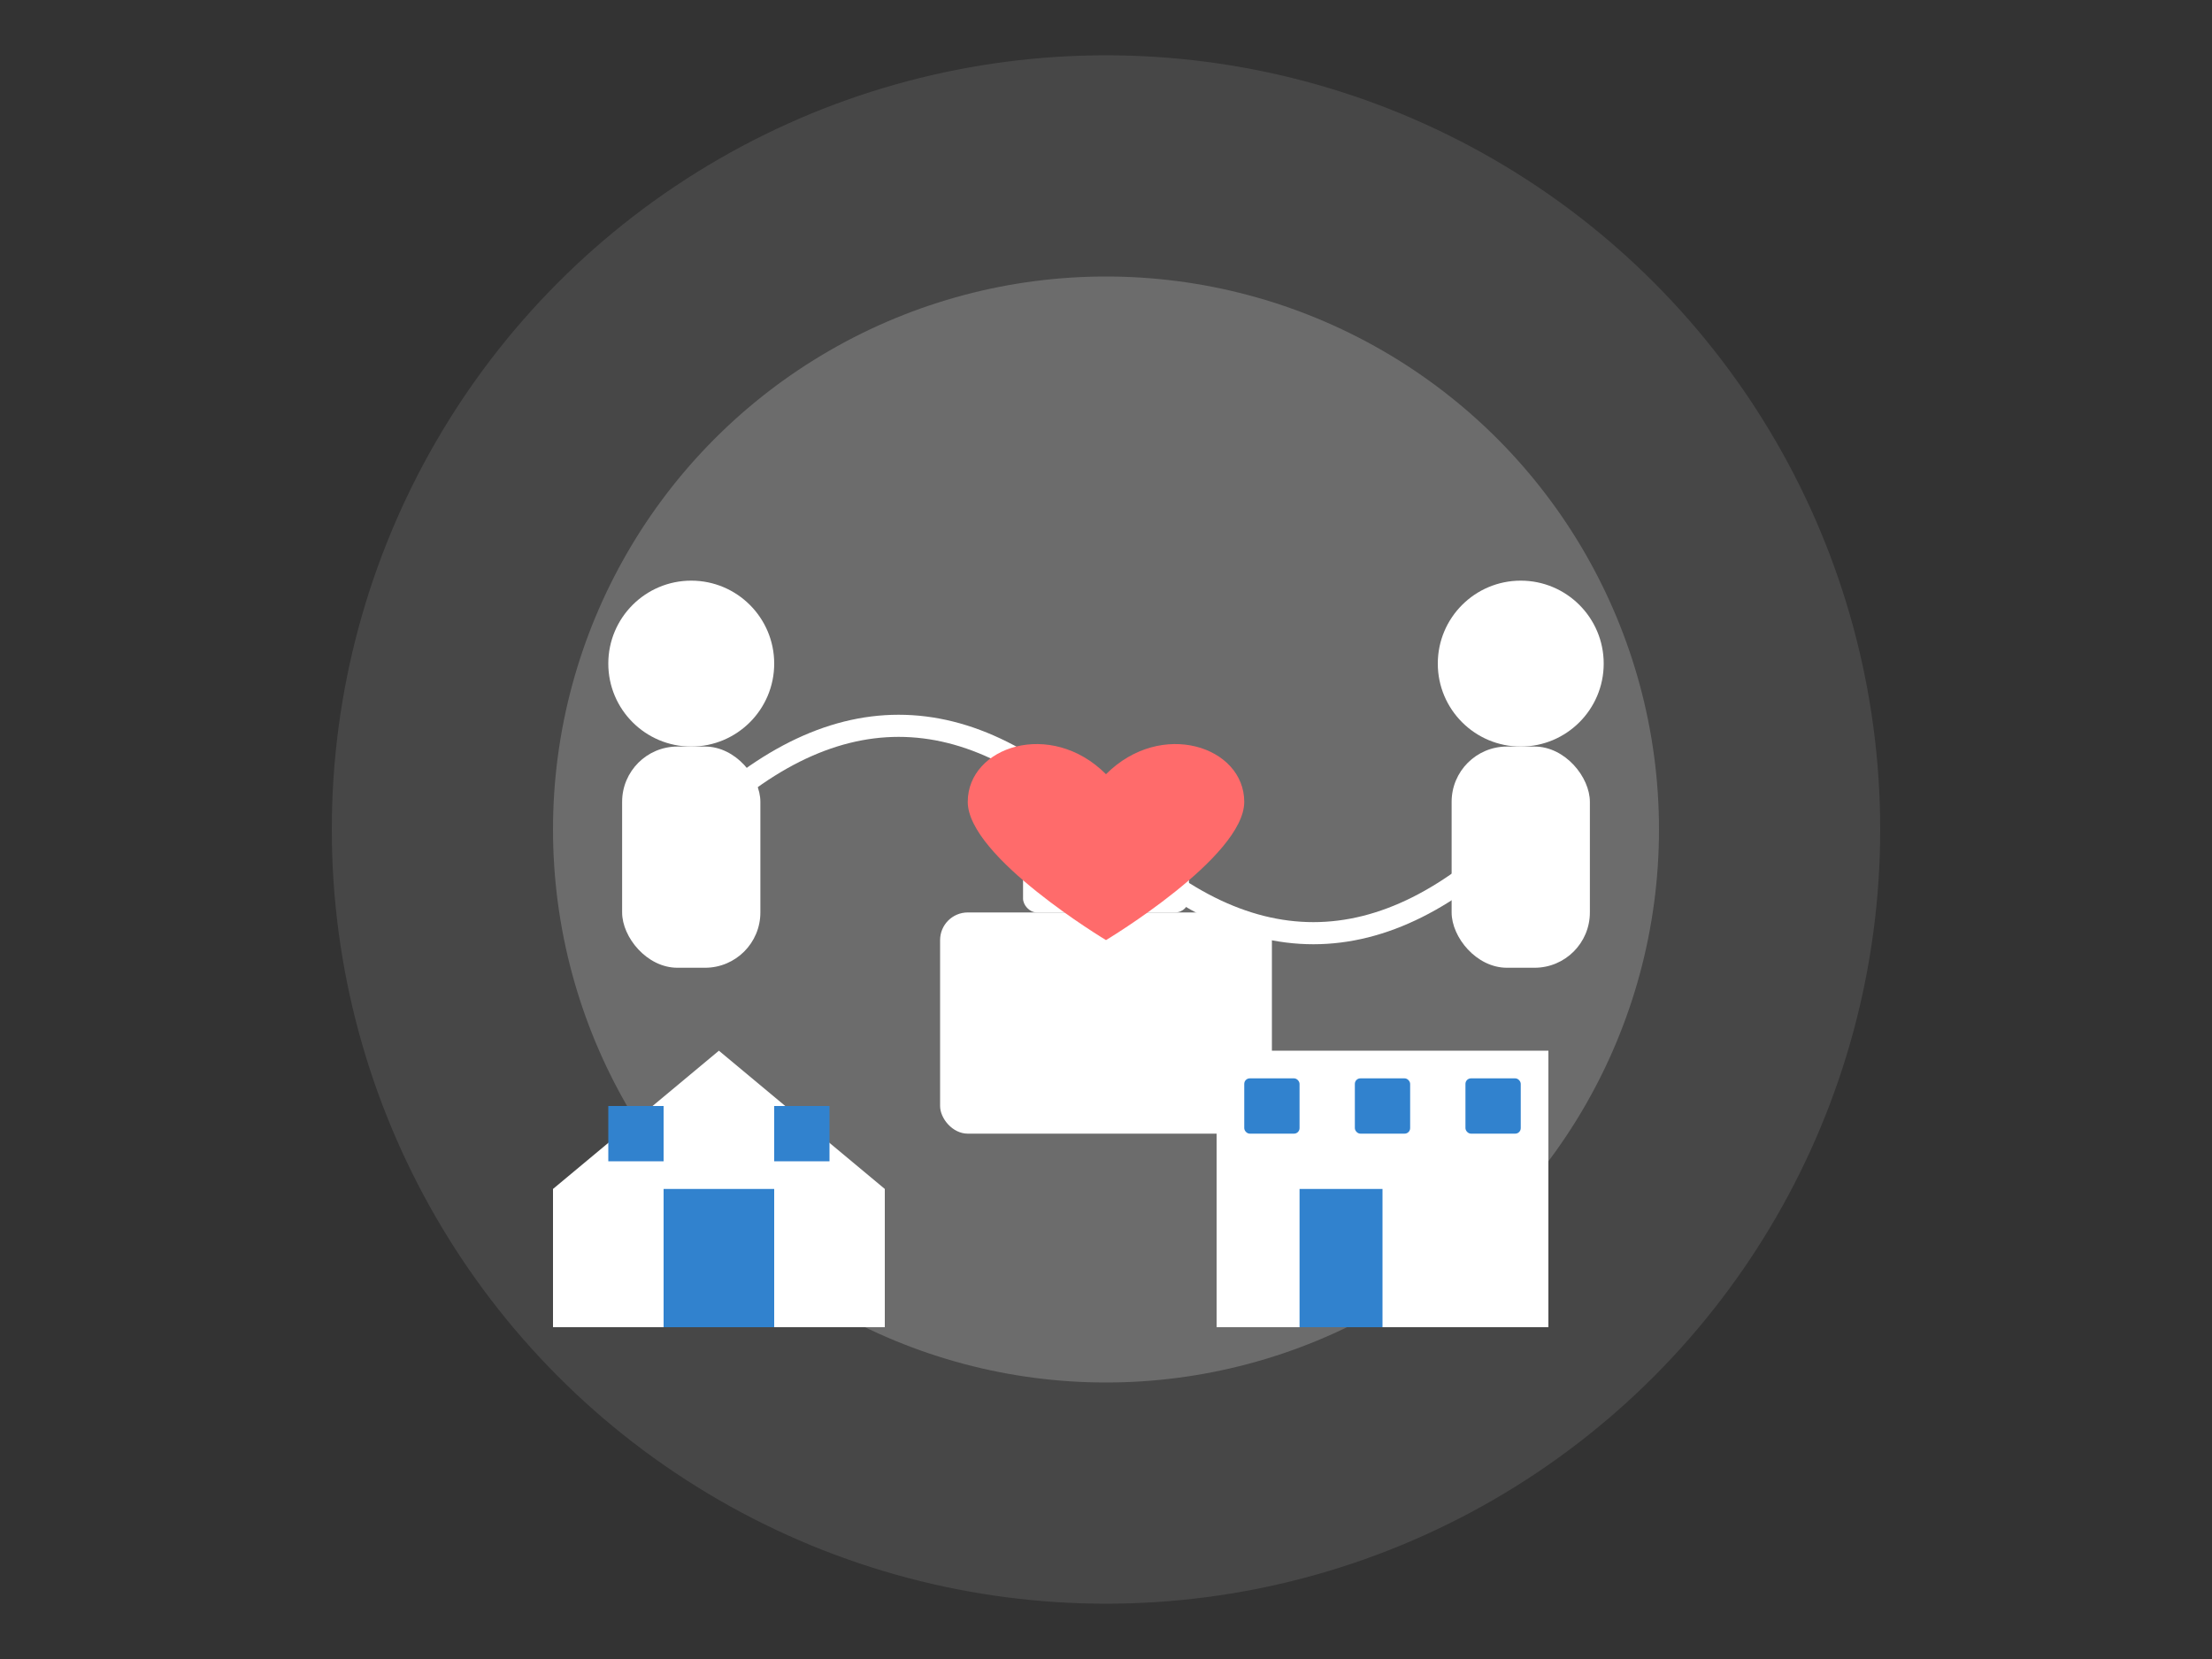 <svg width="800" height="600" viewBox="0 0 800 600" fill="none" xmlns="http://www.w3.org/2000/svg">
  <rect x="0" y="0" width="800" height="600" fill="#333333" stroke="none"/>
  <!-- Background elements -->
  <circle cx="400" cy="300" r="280" fill="white" fill-opacity="0.1"/>
  <circle cx="400" cy="300" r="200" fill="white" fill-opacity="0.2"/>
  
  <!-- Hands connecting/donating -->
  <path d="M250 300 C300 250, 350 250, 400 300" stroke="white" stroke-width="8" stroke-linecap="round"/>
  <path d="M400 300 C450 350, 500 350, 550 300" stroke="white" stroke-width="8" stroke-linecap="round"/>
  
  <!-- Donation box -->
  <rect x="340" y="330" width="120" height="80" rx="10" fill="white"/>
  <rect x="370" y="310" width="60" height="20" rx="5" fill="white"/>
  
  <!-- Heart symbol -->
  <path d="M400 280 C420 260, 450 270, 450 290 C450 310, 400 340, 400 340 C400 340, 350 310, 350 290 C350 270, 380 260, 400 280Z" fill="#FF6B6B"/>
  
  <!-- People silhouettes -->
  <circle cx="250" cy="240" r="30" fill="white"/>
  <rect x="225" y="270" width="50" height="80" rx="20" fill="white"/>
  
  <circle cx="550" cy="240" r="30" fill="white"/>
  <rect x="525" y="270" width="50" height="80" rx="20" fill="white"/>
  
  <!-- NGO building -->
  <rect x="440" y="380" width="120" height="100" fill="white"/>
  <rect x="470" y="430" width="30" height="50" fill="#3182CE"/>
  <rect x="450" y="390" width="20" height="20" rx="2" fill="#3182CE"/>
  <rect x="490" y="390" width="20" height="20" rx="2" fill="#3182CE"/>
  <rect x="530" y="390" width="20" height="20" rx="2" fill="#3182CE"/>
  
  <!-- Home/Community -->
  <path d="M200 430 L260 380 L320 430 L320 480 L200 480 Z" fill="white"/>
  <rect x="240" y="430" width="40" height="50" fill="#3182CE"/>
  <rect x="220" y="400" width="20" height="20" fill="#3182CE"/>
  <rect x="280" y="400" width="20" height="20" fill="#3182CE"/>
</svg> 